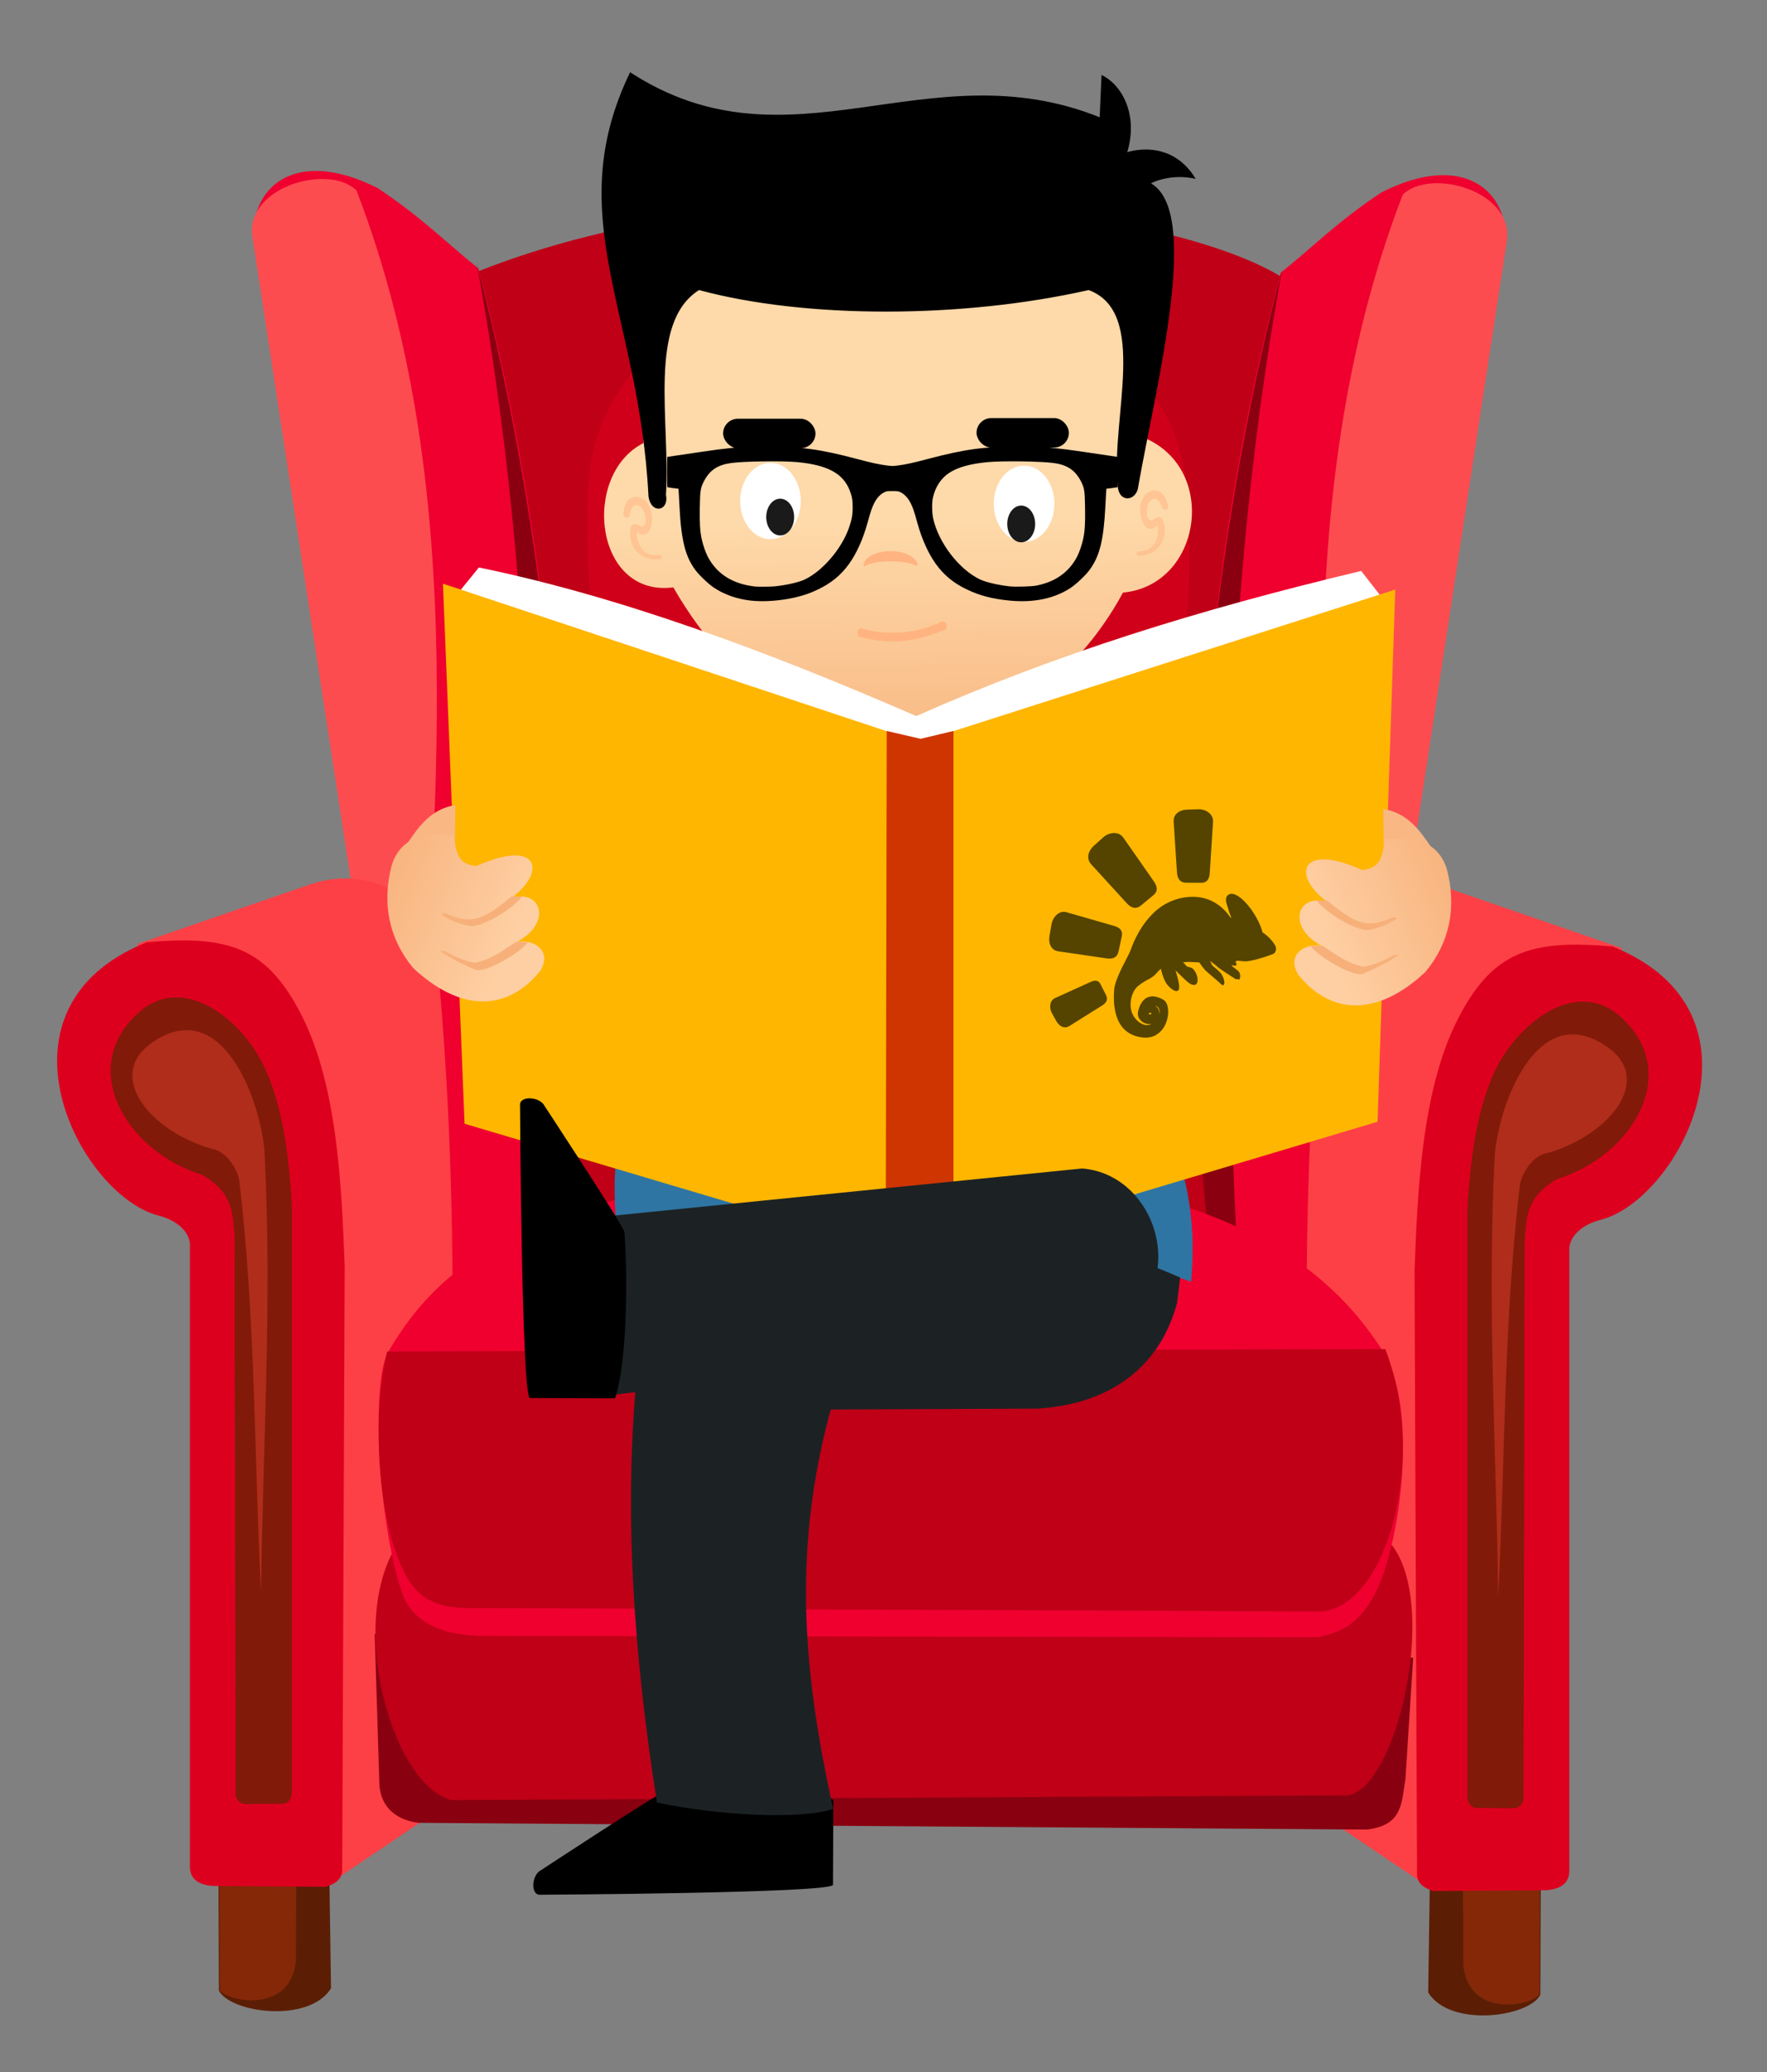 <?xml version="1.0" encoding="UTF-8" standalone="no"?>
<!-- Created with Inkscape (http://www.inkscape.org/) -->

<svg
   xmlns:dc="http://purl.org/dc/elements/1.1/"
   xmlns:cc="http://creativecommons.org/ns#"
   xmlns:rdf="http://www.w3.org/1999/02/22-rdf-syntax-ns#"
   xmlns:svg="http://www.w3.org/2000/svg"
   xmlns="http://www.w3.org/2000/svg"
   xmlns:xlink="http://www.w3.org/1999/xlink"
   xmlns:sodipodi="http://sodipodi.sourceforge.net/DTD/sodipodi-0.dtd"
   xmlns:inkscape="http://www.inkscape.org/namespaces/inkscape"
   width="290"
   height="340"
   viewBox="0 0 290 340"
   id="svg4971"
   version="1.1"
   inkscape:version="0.91 r"
   sodipodi:docname="reading.svg">
  <rect x="0" y="0" width="290" height="340" fill="#808080" stroke="none"/>
  <defs
     id="defs4973">
    <linearGradient
       inkscape:collect="always"
       id="linearGradient9229">
      <stop
         style="stop-color:#f7b37d;stop-opacity:1"
         offset="0"
         id="stop9231" />
      <stop
         style="stop-color:#fed9a9;stop-opacity:1"
         offset="1"
         id="stop9233" />
    </linearGradient>
    <linearGradient
       inkscape:collect="always"
       xlink:href="#linearGradient9229"
       id="linearGradient10182"
       gradientUnits="userSpaceOnUse"
       x1="173.942"
       y1="546.221"
       x2="173.327"
       y2="512.28"
       gradientTransform="matrix(0.979,0,0,0.979,904.946,-405.833)" />
    <linearGradient
       inkscape:collect="always"
       xlink:href="#linearGradient9953"
       id="linearGradient9417"
       gradientUnits="userSpaceOnUse"
       gradientTransform="translate(98.837,-263.626)"
       x1="325.848"
       y1="593.872"
       x2="316.265"
       y2="597.747" />
    <linearGradient
       inkscape:collect="always"
       id="linearGradient9953">
      <stop
         style="stop-color:#f8b580;stop-opacity:1"
         offset="0"
         id="stop9955" />
      <stop
         style="stop-color:#fecfa3;stop-opacity:1"
         offset="1"
         id="stop9957" />
    </linearGradient>
    <linearGradient
       inkscape:collect="always"
       xlink:href="#linearGradient9953"
       id="linearGradient11088"
       gradientUnits="userSpaceOnUse"
       gradientTransform="translate(98.837,-263.626)"
       x1="325.848"
       y1="593.872"
       x2="316.265"
       y2="597.747" />
  </defs>
  <sodipodi:namedview
     id="base"
     pagecolor="#ffffff"
     bordercolor="#666666"
     borderopacity="1.0"
     inkscape:pageopacity="0.0"
     inkscape:pageshadow="2"
     inkscape:zoom="1.3044118"
     inkscape:cx="215.02671"
     inkscape:cy="125.31334"
     inkscape:document-units="px"
     inkscape:current-layer="layer1"
     showgrid="false"
     units="px"
     inkscape:window-width="1920"
     inkscape:window-height="1056"
     inkscape:window-x="1920"
     inkscape:window-y="24"
     inkscape:window-maximized="1" />
  <g
     inkscape:label="Capa 1"
     inkscape:groupmode="layer"
     id="layer1"
     transform="translate(0,-712.362)">
    <g
       transform="matrix(1.289,0,0,1.289,-1209.185,674.558)"
       id="g9848"
       inkscape:export-filename="/var/www/chamilo/main/default_course_document/images/mr_chamilo/reading.png"
       inkscape:export-xdpi="90"
       inkscape:export-ydpi="90">
      <g
         transform="matrix(0.843,0,0,0.918,-290.996,-903.582)"
         id="g9754">
        <path
           style="fill:#bf0017;fill-opacity:1;fill-rule:evenodd;stroke:none;stroke-width:1px;stroke-linecap:butt;stroke-linejoin:miter;stroke-opacity:1"
           d="m 1529.761,1054.029 c 44.178,-16.245 103.534,-9.444 121.561,0.5 7.117,40 2.876,96.75 -5.664,139.5 l -111.104,0 c -8.102,-44.014 -12.956,-92.797 -4.793,-140 z"
           id="path9682"
           inkscape:connector-curvature="0"
           sodipodi:nodetypes="ccccc" />
        <path
           style="fill:#d1001a;fill-opacity:1;fill-rule:evenodd;stroke:none;stroke-width:1px;stroke-linecap:butt;stroke-linejoin:miter;stroke-opacity:1"
           d="m 1546.793,1084.529 c 0.199,-7.439 2.938,-13.056 10.021,-20.5 8.158,-8.572 55.652,-9.723 68.623,0.25 12.577,9.67 11.773,19.714 12.123,24.942 1.028,45.074 -18.864,57.883 -43.275,57.808 -33.746,-0.104 -48.651,-19.206 -47.492,-62.5 z"
           id="path9684"
           inkscape:connector-curvature="0"
           sodipodi:nodetypes="ssscss" />
        <g
           id="g9692"
           transform="translate(0,2)">
          <g
             id="g9667">
            <path
               style="fill:#5b1e05;fill-opacity:1;fill-rule:evenodd;stroke:none;stroke-width:0.3;stroke-linecap:butt;stroke-linejoin:miter;stroke-miterlimit:4;stroke-dasharray:none;stroke-opacity:1"
               d="m 1673.938,1274.987 -0.25,15.562 c 3.333,4.92 15.229,3.4 16.938,0.312 l 0.062,-16.125 z"
               id="path9657"
               inkscape:connector-curvature="0"
               sodipodi:nodetypes="ccccc" />
            <path
               style="fill:#842808;fill-opacity:1;fill-rule:evenodd;stroke:none;stroke-width:0.1;stroke-linecap:butt;stroke-linejoin:miter;stroke-miterlimit:4;stroke-dasharray:none;stroke-opacity:1"
               d="m 1678.93,1273.882 0.071,13.042 c 0.972,7.039 9.857,5.592 11.5,3.938 l 0.062,-17.062 z"
               id="path9661"
               inkscape:connector-curvature="0"
               sodipodi:nodetypes="ccccc" />
          </g>
          <g
             transform="translate(102.5,5)"
             id="g9677">
            <path
               style="fill:#ef002f;fill-opacity:1;fill-rule:evenodd;stroke:none;stroke-width:1px;stroke-linecap:butt;stroke-linejoin:miter;stroke-opacity:1"
               d="m 1548.917,1047.059 c 5.035,-3.704 8.454,-7.004 15.203,-11.137 12.538,-5.821 19.35,-0.076 18.738,7.248 -11.108,52.694 -16.279,102.42 -24.042,153.442 l -18.738,0 c -5.543,-37.778 -7.164,-94.548 8.839,-149.553 z"
               id="path9671"
               inkscape:connector-curvature="0"
               sodipodi:nodetypes="cccccc" />
            <path
               style="fill:#8a0011;fill-opacity:1;fill-rule:evenodd;stroke:none;stroke-width:1px;stroke-linecap:butt;stroke-linejoin:miter;stroke-opacity:1"
               d="m 1549.125,1046.612 c -10.579,53.261 -8.785,104.551 -6,150.25 l -2.875,-0.125 c -9.546,-56.138 -1.77,-113.075 8.875,-150.125 z"
               id="path9673"
               inkscape:connector-curvature="0"
               sodipodi:nodetypes="cccc" />
            <path
               style="fill:#fd4c50;fill-opacity:1;fill-rule:evenodd;stroke:none;stroke-width:1px;stroke-linecap:butt;stroke-linejoin:miter;stroke-opacity:1"
               d="m 1567.349,1036.22 c -18.08,43.09 -10.83,90.457 -10.099,122.142 1.337,7.203 3.213,7.669 5,9.25 L 1583,1043.05 c 1.614,-7.19 -11.332,-10.647 -15.651,-6.83 z"
               id="path9675"
               inkscape:connector-curvature="0"
               sodipodi:nodetypes="ccccc" />
          </g>
          <path
             sodipodi:nodetypes="ccsccccc"
             inkscape:connector-curvature="0"
             id="path9665"
             d="m 1702.935,1145.725 -25.986,-8.22 c -8.646,-2.803 -18.372,1.4 -19.324,10.634 -4.189,40.634 -1.963,80.44 1.116,118.501 l 13.435,8.309 16.087,0 3.005,-91.747 z"
             style="fill:#fd4046;fill-opacity:1;fill-rule:evenodd;stroke:none;stroke-width:0.3;stroke-linecap:butt;stroke-linejoin:miter;stroke-miterlimit:4;stroke-dasharray:none;stroke-opacity:1" />
          <path
             sodipodi:nodetypes="zccccccccz"
             inkscape:connector-curvature="0"
             id="path9653"
             d="m 1678,1155.862 c -5.364,9.844 -5.941,24.054 -6.375,34.625 l 0.375,83.875 c 0.161,1.086 1.012,1.71 2.496,2.114 l 16.919,-0.115 c 2.294,-0.123 3.63,-0.99 3.585,-2.749 l 0,-86 c -0.114,-1.581 1.539,-3.517 4.875,-4.25 11.896,-2.969 26.397,-28.776 1.625,-37.875 -12.199,-0.956 -18.136,0.531 -23.5,10.375 z"
             style="fill:#dd001e;fill-opacity:1;fill-rule:evenodd;stroke:none;stroke-width:0.5;stroke-linecap:butt;stroke-linejoin:miter;stroke-miterlimit:4;stroke-dasharray:none;stroke-opacity:1" />
          <path
             sodipodi:nodetypes="ccccccsscc"
             inkscape:connector-curvature="0"
             id="path9655"
             d="m 1679.6,1263.636 c 0.322,1.252 1.008,1.379 1.902,1.319 l 4.878,0.038 c 0.972,0.073 1.569,-0.542 1.706,-1.18 l 0.177,-77.605 c 0.316,-2.962 0.091,-5.978 4.95,-8.485 11.459,-3.275 18.91,-14.873 9.457,-22.539 -5.993,-4.861 -13.564,-0.212 -17.442,5.205 -3.761,5.253 -5.131,13.165 -5.627,21.753 z"
             style="fill:#811a09;fill-opacity:1;fill-rule:evenodd;stroke:none;stroke-width:0.3;stroke-linecap:butt;stroke-linejoin:miter;stroke-miterlimit:4;stroke-dasharray:none;stroke-opacity:1" />
          <path
             sodipodi:nodetypes="ccccsc"
             inkscape:connector-curvature="0"
             id="path9663"
             d="m 1683.75,1174.237 c -1.213,21.091 0.25,41.036 0.5,61.5 1.077,-18.956 0.802,-37.596 3.25,-56.872 0.086,-1.419 1.72,-4.361 4.148,-4.708 9.558,-2.535 15.954,-10.117 9.314,-14.579 -10.307,-6.928 -16.339,6.736 -17.212,14.66 z"
             style="fill:#af2d1a;fill-opacity:1;fill-rule:evenodd;stroke:none;stroke-width:0.3;stroke-linecap:butt;stroke-linejoin:miter;stroke-miterlimit:4;stroke-dasharray:none;stroke-opacity:1" />
        </g>
        <g
           id="g9705"
           transform="matrix(-1,0,0,1,3181.662,1.414)">
          <g
             id="g9707">
            <path
               sodipodi:nodetypes="ccccc"
               inkscape:connector-curvature="0"
               id="path9709"
               d="m 1673.938,1274.987 -0.25,15.562 c 3.333,4.92 15.229,3.4 16.938,0.312 l 0.062,-16.125 z"
               style="fill:#5b1e05;fill-opacity:1;fill-rule:evenodd;stroke:none;stroke-width:0.3;stroke-linecap:butt;stroke-linejoin:miter;stroke-miterlimit:4;stroke-dasharray:none;stroke-opacity:1" />
            <path
               sodipodi:nodetypes="ccccc"
               inkscape:connector-curvature="0"
               id="path9711"
               d="m 1678.93,1273.882 0.071,13.042 c 0.972,7.039 9.857,5.592 11.5,3.938 l 0.062,-17.062 z"
               style="fill:#842808;fill-opacity:1;fill-rule:evenodd;stroke:none;stroke-width:0.1;stroke-linecap:butt;stroke-linejoin:miter;stroke-miterlimit:4;stroke-dasharray:none;stroke-opacity:1" />
          </g>
          <g
             id="g9713"
             transform="translate(102.5,5)">
            <path
               sodipodi:nodetypes="cccccc"
               inkscape:connector-curvature="0"
               id="path9715"
               d="m 1548.917,1047.059 c 5.035,-3.704 8.454,-7.004 15.203,-11.137 12.538,-5.821 19.35,-0.076 18.738,7.248 -11.108,52.694 -16.279,102.42 -24.042,153.442 l -18.738,0 c -5.543,-37.778 -7.164,-94.548 8.839,-149.553 z"
               style="fill:#ef002f;fill-opacity:1;fill-rule:evenodd;stroke:none;stroke-width:1px;stroke-linecap:butt;stroke-linejoin:miter;stroke-opacity:1" />
            <path
               sodipodi:nodetypes="cccc"
               inkscape:connector-curvature="0"
               id="path9717"
               d="m 1549.125,1046.612 c -10.579,53.261 -8.785,104.551 -6,150.25 l -2.875,-0.125 c -9.546,-56.138 -1.77,-113.075 8.875,-150.125 z"
               style="fill:#8a0011;fill-opacity:1;fill-rule:evenodd;stroke:none;stroke-width:1px;stroke-linecap:butt;stroke-linejoin:miter;stroke-opacity:1" />
            <path
               sodipodi:nodetypes="ccccc"
               inkscape:connector-curvature="0"
               id="path9719"
               d="m 1567.349,1036.22 c -18.08,43.09 -10.83,90.457 -10.099,122.142 1.337,7.203 3.213,7.669 5,9.25 L 1583,1043.05 c 1.614,-7.19 -11.332,-10.647 -15.651,-6.83 z"
               style="fill:#fd4c50;fill-opacity:1;fill-rule:evenodd;stroke:none;stroke-width:1px;stroke-linecap:butt;stroke-linejoin:miter;stroke-opacity:1" />
          </g>
          <path
             style="fill:#fd4046;fill-opacity:1;fill-rule:evenodd;stroke:none;stroke-width:0.3;stroke-linecap:butt;stroke-linejoin:miter;stroke-miterlimit:4;stroke-dasharray:none;stroke-opacity:1"
             d="m 1702.935,1145.725 -25.986,-8.22 c -8.646,-2.803 -18.372,1.4 -19.324,10.634 -4.189,40.634 -1.963,80.44 1.116,118.501 l 13.435,8.309 16.087,0 3.005,-91.747 z"
             id="path9721"
             inkscape:connector-curvature="0"
             sodipodi:nodetypes="ccsccccc" />
          <path
             style="fill:#dd001e;fill-opacity:1;fill-rule:evenodd;stroke:none;stroke-width:0.5;stroke-linecap:butt;stroke-linejoin:miter;stroke-miterlimit:4;stroke-dasharray:none;stroke-opacity:1"
             d="m 1678,1155.862 c -5.364,9.844 -5.941,24.054 -6.375,34.625 l 0.375,83.875 c 0.161,1.086 1.012,1.71 2.496,2.114 l 16.919,-0.115 c 2.294,-0.123 3.63,-0.99 3.585,-2.749 l 0,-86 c -0.114,-1.581 1.539,-3.517 4.875,-4.25 11.896,-2.969 26.397,-28.776 1.625,-37.875 -12.199,-0.956 -18.136,0.531 -23.5,10.375 z"
             id="path9723"
             inkscape:connector-curvature="0"
             sodipodi:nodetypes="zccccccccz" />
          <path
             style="fill:#811a09;fill-opacity:1;fill-rule:evenodd;stroke:none;stroke-width:0.3;stroke-linecap:butt;stroke-linejoin:miter;stroke-miterlimit:4;stroke-dasharray:none;stroke-opacity:1"
             d="m 1679.6,1263.636 c 0.322,1.252 1.008,1.379 1.902,1.319 l 4.878,0.038 c 0.972,0.073 1.569,-0.542 1.706,-1.18 l 0.177,-77.605 c 0.316,-2.962 0.091,-5.978 4.95,-8.485 11.459,-3.275 18.91,-14.873 9.457,-22.539 -5.993,-4.861 -13.564,-0.212 -17.442,5.205 -3.761,5.253 -5.131,13.165 -5.627,21.753 z"
             id="path9725"
             inkscape:connector-curvature="0"
             sodipodi:nodetypes="ccccccsscc" />
          <path
             style="fill:#af2d1a;fill-opacity:1;fill-rule:evenodd;stroke:none;stroke-width:0.3;stroke-linecap:butt;stroke-linejoin:miter;stroke-miterlimit:4;stroke-dasharray:none;stroke-opacity:1"
             d="m 1683.75,1174.237 c -1.213,21.091 0.25,41.036 0.5,61.5 1.077,-18.956 0.802,-37.596 3.25,-56.872 0.086,-1.419 1.72,-4.361 4.148,-4.708 9.558,-2.535 15.954,-10.117 9.314,-14.579 -10.307,-6.928 -16.339,6.736 -17.212,14.66 z"
             id="path9727"
             inkscape:connector-curvature="0"
             sodipodi:nodetypes="ccccsc" />
        </g>
        <g
           id="g9747">
          <g
             transform="matrix(0.935,0,0,0.935,446.568,83.565)"
             id="g9741">
            <path
               style="fill:#890010;fill-opacity:1;fill-rule:evenodd;stroke:none;stroke-width:1px;stroke-linecap:butt;stroke-linejoin:miter;stroke-opacity:1"
               d="m 1142.25,1239.862 0.75,22.126 c 0.091,2.844 1.899,5.312 6.25,5.874 l 153.25,1 c 5.867,-0.624 5.592,-3.954 6.25,-7.5 l 1.25,-18 z"
               id="path9739"
               inkscape:connector-curvature="0"
               sodipodi:nodetypes="ccccccc" />
            <path
               style="fill:#bf0017;fill-opacity:1;fill-rule:evenodd;stroke:none;stroke-width:1px;stroke-linecap:butt;stroke-linejoin:miter;stroke-opacity:1"
               d="m 1147.988,1224.189 154.856,0 c 12.886,3.902 5.76,37.645 -3.182,39.598 l -144.957,0.707 c -10.241,-2.185 -18.123,-29.899 -6.718,-40.305 z"
               id="path9737"
               inkscape:connector-curvature="0"
               sodipodi:nodetypes="ccccc" />
          </g>
          <path
             sodipodi:nodetypes="sscczsss"
             inkscape:connector-curvature="0"
             id="path9729"
             d="m 1516.633,1203.683 c -2.655,4.209 -1.544,23.388 1.973,33.234 1.691,4.736 6.935,6.061 12,6.187 l 126.409,0.177 c 4.104,-0.781 8.242,-2.344 10.849,-11.667 2.607,-9.323 3.127,-21.92 -0.986,-27.931 -13.831,-20.213 -41.748,-25.049 -71.737,-24.913 -50.887,0.232 -68.966,9.782 -78.508,24.913 z"
             style="fill:#ef002f;fill-opacity:1;fill-rule:evenodd;stroke:none;stroke-width:1px;stroke-linecap:butt;stroke-linejoin:miter;stroke-opacity:1" />
          <path
             sodipodi:nodetypes="ccccsc"
             inkscape:connector-curvature="0"
             id="path9731"
             d="m 1516.469,1203.65 150.738,-0.321 c 6.479,15.251 0.163,35.79 -9.698,36.378 l -127.725,-0.481 c -4.453,0.087 -8.046,-0.497 -10.366,-4.318 -4.845,-7.975 -5.121,-23.584 -2.949,-31.259 z"
             style="fill:#bf0017;fill-opacity:1;fill-rule:evenodd;stroke:none;stroke-width:1px;stroke-linecap:butt;stroke-linejoin:miter;stroke-opacity:1" />
        </g>
      </g>
      <g
         id="g9297">
        <path
           style="fill:url(#linearGradient10182);fill-opacity:1;fill-rule:evenodd;stroke:none;stroke-width:1px;stroke-linecap:butt;stroke-linejoin:miter;stroke-opacity:1"
           d="m 1023.81,104.103 c -10.097,1.305 -11.727,-14.383 -3.806,-18.367 -3.063,-47.178 68.153,-42.666 63.374,-0.827 9.935,3.729 7.835,18.911 -2.317,19.856 -12.393,22.908 -41.325,27.01 -57.252,-0.662 z"
           id="path10146"
           inkscape:connector-curvature="0"
           sodipodi:nodetypes="ccccc" />
        <ellipse
           style="opacity:1;fill:#ffffff;fill-opacity:1;stroke:none;stroke-width:0.4;stroke-linecap:round;stroke-linejoin:round;stroke-miterlimit:4;stroke-dasharray:none;stroke-opacity:1"
           id="ellipse10148"
           cx="1036.176"
           cy="93.107"
           rx="3.861"
           ry="4.856" />
        <ellipse
           ry="4.856"
           rx="3.861"
           cy="93.458"
           cx="1068.469"
           id="ellipse10150"
           style="opacity:1;fill:#ffffff;fill-opacity:1;stroke:none;stroke-width:0.4;stroke-linecap:round;stroke-linejoin:round;stroke-miterlimit:4;stroke-dasharray:none;stroke-opacity:1" />
        <rect
           style="opacity:1;fill:#000000;fill-opacity:1;stroke:none;stroke-width:0.4;stroke-linecap:round;stroke-linejoin:round;stroke-miterlimit:4;stroke-dasharray:none;stroke-opacity:1"
           id="rect10152"
           width="11.759"
           height="3.744"
           x="1030.15"
           y="82.635"
           ry="1.872" />
        <rect
           ry="1.872"
           y="82.553"
           x="1062.416"
           height="3.744"
           width="11.759"
           id="rect10154"
           style="opacity:1;fill:#000000;fill-opacity:1;stroke:none;stroke-width:0.4;stroke-linecap:round;stroke-linejoin:round;stroke-miterlimit:4;stroke-dasharray:none;stroke-opacity:1" />
        <path
           style="fill:#000000;fill-opacity:1;fill-rule:evenodd;stroke:none;stroke-width:1px;stroke-linecap:butt;stroke-linejoin:miter;stroke-opacity:1"
           d="m 1027.083,66.253 c -6.583,4.16 -3.642,16.722 -4.212,26.092 0.419,2.044 -1.868,2.512 -2.223,0.176 -1.166,-23.398 -11.232,-35.588 -2.34,-53.997 20.358,13.234 37.792,-3.097 59.788,5.733 l 0.234,-5.382 c 2.441,1.125 4.755,4.879 3.276,9.828 0,0 5.499,-1.931 8.717,3.393 -3.177,-0.736 -5.753,0.538 -5.675,0.585 6.36,3.725 0.702,25.351 -1.638,38.552 -0.196,1.986 -2.658,2.219 -2.632,-0.351 -0.812,-8.391 3.928,-21.819 -3.686,-24.629 -15.973,3.616 -35.946,3.695 -49.609,0 z"
           id="path10156"
           inkscape:connector-curvature="0"
           sodipodi:nodetypes="ccccccccccccc" />
        <path
           inkscape:connector-curvature="0"
           style="opacity:1;fill:#ffb380;fill-opacity:1;stroke:none;stroke-width:0.5;stroke-linecap:round;stroke-linejoin:round;stroke-miterlimit:4;stroke-dasharray:none;stroke-opacity:1"
           d="m 1054.903,101.347 a 3.433,1.862 0 0 1 -3.433,1.862 3.433,1.862 0 0 1 -3.433,-1.862 3.433,1.862 0 0 1 3.433,-1.861 3.433,1.862 0 0 1 3.433,1.861 z"
           id="path10158" />
        <path
           id="path10160"
           d="m 1055.4,102.15 c 0,0.892 -1.734,1.615 -3.872,1.615 -2.139,0 -3.872,-0.723 -3.872,-1.615 10e-5,-0.892 1.719,-1.361 3.858,-1.361 2.139,0 3.887,0.469 3.887,1.361 z"
           style="opacity:1;fill:#fdd2a1;fill-opacity:1;stroke:none;stroke-width:0.5;stroke-linecap:round;stroke-linejoin:round;stroke-miterlimit:4;stroke-dasharray:none;stroke-opacity:1"
           inkscape:connector-curvature="0"
           sodipodi:nodetypes="sssss" />
        <ellipse
           style="opacity:1;fill:#1a1a1a;fill-opacity:1;stroke:none;stroke-width:0.4;stroke-linecap:round;stroke-linejoin:round;stroke-miterlimit:4;stroke-dasharray:none;stroke-opacity:1"
           id="ellipse10162"
           cx="1068.104"
           cy="96.026"
           rx="1.776"
           ry="2.339" />
        <path
           style="color:#000000;font-style:normal;font-variant:normal;font-weight:normal;font-stretch:normal;font-size:medium;line-height:normal;font-family:sans-serif;text-indent:0;text-align:start;text-decoration:none;text-decoration-line:none;text-decoration-style:solid;text-decoration-color:#000000;letter-spacing:normal;word-spacing:normal;text-transform:none;direction:ltr;block-progression:tb;writing-mode:lr-tb;baseline-shift:baseline;text-anchor:start;white-space:normal;clip-rule:nonzero;display:inline;overflow:visible;visibility:visible;opacity:0.5;isolation:auto;mix-blend-mode:normal;color-interpolation:sRGB;color-interpolation-filters:linearRGB;solid-color:#000000;solid-opacity:1;fill:#ffb380;fill-opacity:1;fill-rule:evenodd;stroke:none;stroke-width:0.7;stroke-linecap:round;stroke-linejoin:round;stroke-miterlimit:4;stroke-dasharray:none;stroke-dashoffset:0;stroke-opacity:1;color-rendering:auto;image-rendering:auto;shape-rendering:auto;text-rendering:auto;enable-background:accumulate"
           d="m 1085.831,91.976 c -0.472,-0.31 -1.059,-0.27 -1.506,0.002 -0.893,0.544 -1.343,1.878 -0.902,3.395 0.17,0.585 0.475,1.039 0.854,1.257 0.508,0.082 0.851,0.021 1.079,-0.447 0.042,0.068 0.104,0.215 0.17,0.41 0.059,1.727 -0.739,2.869 -2.329,2.926 -0.546,-0.026 -0.544,0.592 0,0.563 2.492,-0.112 3.814,-2.437 2.907,-4.644 -0.371,-0.524 -0.729,-0.235 -1.155,0.068 -0.31,0.22 -0.637,0.013 -0.789,-0.384 -0.271,-1.164 0.203,-2.099 0.736,-2.281 0.533,-0.183 0.877,0.399 1.142,1.052 0.1,0.511 0.867,0.361 0.767,-0.15 -0.171,-0.868 -0.504,-1.457 -0.976,-1.767 z"
           id="path10166"
           inkscape:connector-curvature="0"
           sodipodi:nodetypes="ccsccccccsczcccc" />
        <path
           sodipodi:nodetypes="ccsccccccsczcccc"
           inkscape:connector-curvature="0"
           id="path10168"
           d="m 1018.154,92.924 c 0.419,-0.378 1.006,-0.428 1.488,-0.228 0.966,0.402 1.614,1.651 1.41,3.218 -0.079,0.604 -0.311,1.099 -0.652,1.373 -0.49,0.159 -0.837,0.151 -1.134,-0.277 -0.031,0.074 -0.07,0.228 -0.105,0.431 0.205,1.716 1.168,2.723 2.749,2.536 0.536,-0.109 0.628,0.502 0.084,0.557 -2.48,0.269 -4.141,-1.826 -3.582,-4.146 0.287,-0.574 0.684,-0.344 1.152,-0.109 0.34,0.171 0.632,-0.085 0.721,-0.499 0.091,-1.192 -0.521,-2.043 -1.076,-2.142 -0.555,-0.099 -0.806,0.528 -0.968,1.214 -0.021,0.521 -0.802,0.489 -0.781,-0.032 0.037,-0.884 0.276,-1.517 0.695,-1.896 z"
           style="color:#000000;font-style:normal;font-variant:normal;font-weight:normal;font-stretch:normal;font-size:medium;line-height:normal;font-family:sans-serif;text-indent:0;text-align:start;text-decoration:none;text-decoration-line:none;text-decoration-style:solid;text-decoration-color:#000000;letter-spacing:normal;word-spacing:normal;text-transform:none;direction:ltr;block-progression:tb;writing-mode:lr-tb;baseline-shift:baseline;text-anchor:start;white-space:normal;clip-rule:nonzero;display:inline;overflow:visible;visibility:visible;opacity:0.5;isolation:auto;mix-blend-mode:normal;color-interpolation:sRGB;color-interpolation-filters:linearRGB;solid-color:#000000;solid-opacity:1;fill:#ffb380;fill-opacity:1;fill-rule:evenodd;stroke:none;stroke-width:0.7;stroke-linecap:round;stroke-linejoin:round;stroke-miterlimit:4;stroke-dasharray:none;stroke-dashoffset:0;stroke-opacity:1;color-rendering:auto;image-rendering:auto;shape-rendering:auto;text-rendering:auto;enable-background:accumulate" />
        <path
           sodipodi:nodetypes="cccccc"
           inkscape:connector-curvature="0"
           id="path10170"
           d="m 1058.018,108.449 c -3.755,1.842 -7.854,1.664 -10.21,0.86 -0.805,0.045 -0.701,1.261 0.099,1.17 4.068,1.066 7.315,0.295 10.168,-0.857 0.783,-0.038 0.725,-1.212 -0.057,-1.174 z"
           style="color:#000000;font-style:normal;font-variant:normal;font-weight:normal;font-stretch:normal;font-size:medium;line-height:normal;font-family:sans-serif;text-indent:0;text-align:start;text-decoration:none;text-decoration-line:none;text-decoration-style:solid;text-decoration-color:#000000;letter-spacing:normal;word-spacing:normal;text-transform:none;direction:ltr;block-progression:tb;writing-mode:lr-tb;baseline-shift:baseline;text-anchor:start;white-space:normal;clip-rule:nonzero;display:inline;overflow:visible;visibility:visible;opacity:1;isolation:auto;mix-blend-mode:normal;color-interpolation:sRGB;color-interpolation-filters:linearRGB;solid-color:#000000;solid-opacity:1;fill:#ffb380;fill-opacity:1;fill-rule:evenodd;stroke:none;stroke-width:1.2;stroke-linecap:round;stroke-linejoin:round;stroke-miterlimit:4;stroke-dasharray:none;stroke-dashoffset:0;stroke-opacity:1;color-rendering:auto;image-rendering:auto;shape-rendering:auto;text-rendering:auto;enable-background:accumulate" />
        <path
           style="fill:#000000;fill-opacity:1"
           d="m 1033.642,105.782 c -1.734,-0.199 -3.35,-0.767 -4.651,-1.634 -0.693,-0.461 -1.859,-1.565 -2.356,-2.228 -1.3,-1.737 -1.821,-3.804 -2.037,-8.079 -0.069,-1.375 -0.124,-2.297 -0.136,-2.297 -0.203,-0.01 -1.374,-0.17 -1.414,-0.193 -0.052,-0.03 -0.053,-3.86 0,-3.86 0.024,-1.57e-4 2.294,-0.337 4.374,-0.649 1.514,-0.227 2.49,-0.351 4.338,-0.551 1.024,-0.111 1.398,-0.124 3.624,-0.122 4.655,0.004 7.065,0.327 11.814,1.586 1.94,0.514 2.861,0.713 3.892,0.841 0.531,0.066 0.702,0.066 1.233,0 1.031,-0.128 1.952,-0.327 3.892,-0.841 4.749,-1.258 7.159,-1.582 11.814,-1.586 2.226,-0.002 2.601,0.011 3.624,0.122 1.847,0.2 2.824,0.324 4.338,0.551 2.08,0.312 4.35,0.649 4.374,0.649 0.052,2.34e-4 0.05,3.83 0,3.86 -0.039,0.023 -1.211,0.183 -1.414,0.193 -0.013,7.14e-4 -0.067,0.922 -0.137,2.297 -0.215,4.275 -0.736,6.342 -2.037,8.079 -0.496,0.663 -1.663,1.767 -2.356,2.228 -2.067,1.377 -4.74,1.936 -7.806,1.635 -2.165,-0.213 -3.735,-0.617 -5.349,-1.377 -1.727,-0.813 -2.985,-1.836 -4.019,-3.269 -0.971,-1.345 -1.792,-3.164 -2.366,-5.245 -0.422,-1.529 -0.571,-1.962 -0.876,-2.557 -0.319,-0.62 -0.772,-1.103 -1.252,-1.334 -0.315,-0.151 -0.369,-0.159 -1.046,-0.159 -0.677,0 -0.73,0.008 -1.046,0.159 -0.48,0.23 -0.933,0.713 -1.252,1.334 -0.305,0.595 -0.454,1.028 -0.876,2.557 -0.575,2.081 -1.396,3.901 -2.366,5.245 -1.034,1.433 -2.292,2.456 -4.019,3.269 -0.969,0.456 -1.685,0.704 -2.797,0.968 -1.85,0.439 -4.064,0.597 -5.707,0.408 z m 3.054,-1.809 c 1.468,-0.145 3.094,-0.515 3.853,-0.877 2.274,-1.086 4.672,-3.884 5.615,-6.552 0.368,-1.042 0.479,-1.646 0.48,-2.621 8e-4,-0.926 -0.076,-1.377 -0.365,-2.133 -0.835,-2.185 -2.813,-3.261 -6.672,-3.631 -1.896,-0.182 -6.809,-0.114 -8.461,0.117 -1.715,0.239 -2.72,0.919 -3.448,2.333 -0.429,0.833 -0.485,1.196 -0.518,3.341 -0.031,2.044 0.025,2.972 0.242,4 0.152,0.718 0.508,1.75 0.78,2.26 1.177,2.209 3.165,3.459 6.011,3.783 0.38,0.043 1.974,0.03 2.483,-0.02 z m 33.337,-0.099 c 2.412,-0.471 4.12,-1.68 5.178,-3.664 0.272,-0.51 0.628,-1.542 0.78,-2.26 0.217,-1.028 0.273,-1.957 0.242,-4 -0.033,-2.146 -0.089,-2.508 -0.518,-3.341 -0.728,-1.413 -1.733,-2.093 -3.448,-2.333 -1.652,-0.231 -6.565,-0.298 -8.461,-0.117 -2.247,0.215 -3.84,0.67 -4.932,1.408 -0.998,0.674 -1.699,1.754 -2.008,3.092 -0.148,0.642 -0.135,1.929 0.028,2.669 0.681,3.093 3.29,6.489 5.97,7.768 0.728,0.348 2.341,0.722 3.782,0.877 0.761,0.082 2.758,0.024 3.387,-0.099 z"
           id="path10172"
           inkscape:connector-curvature="0"
           sodipodi:nodetypes="cssccccsscsccsccscccsccsssccssccssssccccsccssscssccccssccssscssccc" />
        <ellipse
           ry="2.339"
           rx="1.776"
           cy="95.151"
           cx="1037.416"
           id="ellipse9295"
           style="opacity:1;fill:#1a1a1a;fill-opacity:1;stroke:none;stroke-width:0.4;stroke-linecap:round;stroke-linejoin:round;stroke-miterlimit:4;stroke-dasharray:none;stroke-opacity:1" />
      </g>
      <path
         sodipodi:nodetypes="ccccc"
         inkscape:connector-curvature="0"
         id="path9488"
         d="m 1089.734,192.508 c 1.014,-11.44 -2.131,-17.94 -6.239,-27.489 l -64.7,1.768 c -2.781,8.442 -3.048,14.126 -1.587,23.982 20.743,3.459 56.226,-4.612 72.526,1.739 z"
         style="fill:#2e75a3;fill-opacity:1;fill-rule:evenodd;stroke:none;stroke-width:1px;stroke-linecap:butt;stroke-linejoin:miter;stroke-opacity:1" />
      <g
         transform="translate(12.728,-490.732)"
         id="g9276">
        <path
           style="fill:#ffffff;fill-rule:evenodd;stroke:none;stroke-width:1px;stroke-linecap:butt;stroke-linejoin:miter;stroke-opacity:1"
           d="m 984.027,595.129 2.298,-2.828 c 17.766,3.651 36.51,10.566 55.685,18.915 17.855,-7.909 35.712,-13.483 56.657,-18.473 l 2.475,3.182 0,4.596 -54.094,18.385 -8.309,0.354 -54.978,-18.738 z"
           id="path9274"
           inkscape:connector-curvature="0"
           sodipodi:nodetypes="cccccccccc" />
        <path
           style="fill:#ffb600;fill-opacity:1;fill-rule:evenodd;stroke:none;stroke-width:1px;stroke-linecap:butt;stroke-linejoin:miter;stroke-opacity:1"
           d="m 981.75,594.362 56.5,18.781 4.281,1.156 4.094,-1.125 56.375,-18.062 -2.25,67.75 -53.962,16.122 -4.102,0.906 -4.561,-0.844 L 984.5,663.112 Z"
           id="path9270"
           inkscape:connector-curvature="0"
           sodipodi:nodetypes="ccccccccccc" />
        <path
           style="fill:#cf3501;fill-opacity:1;fill-rule:evenodd;stroke:none;stroke-width:1px;stroke-linecap:butt;stroke-linejoin:miter;stroke-opacity:1"
           d="m 1038.25,613.112 4.312,1 4.188,-1 0,65.875 -4.125,0.938 -4.5,-0.75 z"
           id="path9272"
           inkscape:connector-curvature="0"
           sodipodi:nodetypes="ccccccc" />
      </g>
      <g
         id="g9391"
         transform="matrix(1.694,0,0,1.694,404.004,-415.93)">
        <path
           style="fill:#f8b783;fill-opacity:1;fill-rule:evenodd;stroke:none;stroke-width:1px;stroke-linecap:butt;stroke-linejoin:miter;stroke-opacity:1"
           d="m 419.243,323.643 c 1.792,0.278 2.731,1.566 3.625,2.906 l -3.594,0.062 z"
           id="path9393"
           inkscape:connector-curvature="0"
           sodipodi:nodetypes="cccc" />
        <path
           style="fill:url(#linearGradient11088);fill-opacity:1;fill-rule:evenodd;stroke:none;stroke-width:0.1;stroke-linecap:butt;stroke-linejoin:miter;stroke-miterlimit:4;stroke-dasharray:none;stroke-opacity:1"
           d="m 422.407,335.89 c -3.484,3.254 -6.995,3.36 -9.547,0.21 -0.903,-1.466 0.396,-2.392 1.76,-2.181 -2.679,-1.399 -1.848,-3.993 0.421,-3.291 -2.724,-2.016 -2.034,-4.5 2.602,-2.411 1.446,-0.093 1.524,-1.082 1.738,-2.31 1.701,-0.167 3.92,-0.117 4.648,2.275 0.737,2.824 0.222,5.498 -1.622,7.706 z"
           id="path9395"
           inkscape:connector-curvature="0"
           sodipodi:nodetypes="cccccccc" />
        <path
           style="fill:#f7b07a;fill-opacity:1;fill-rule:evenodd;stroke:none;stroke-width:0.05;stroke-linecap:butt;stroke-linejoin:miter;stroke-miterlimit:4;stroke-dasharray:none;stroke-opacity:1"
           d="m 420.399,334.59 c -0.923,0.717 -2.76,1.461 -2.76,1.461 -0.824,0.087 -3.12,-1.199 -3.842,-2.083 -0.043,-0.052 0.906,-0.041 0.906,-0.041 0.976,0.662 1.884,1.325 3.035,1.561 0.815,-0.094 1.764,-0.555 2.268,-0.871 z"
           id="path9397"
           inkscape:connector-curvature="0"
           sodipodi:nodetypes="ccscccc" />
        <path
           sodipodi:nodetypes="ccscscc"
           inkscape:connector-curvature="0"
           id="path9399"
           d="m 420.313,331.831 c -0.923,0.717 -2.262,0.916 -2.262,0.916 -1.111,-0.066 -3.082,-1.323 -3.804,-2.208 -0.043,-0.052 0.782,-0.021 0.782,-0.021 0.97,0.802 1.86,1.501 2.804,1.677 0.69,0.129 1.41,-0.079 2.212,-0.442 z"
           style="fill:#f7b07a;fill-opacity:1;fill-rule:evenodd;stroke:none;stroke-width:0.05;stroke-linecap:butt;stroke-linejoin:miter;stroke-miterlimit:4;stroke-dasharray:none;stroke-opacity:1" />
      </g>
      <g
         transform="matrix(-1.694,0,0,1.694,1706.253,-416.432)"
         id="g9470">
        <path
           sodipodi:nodetypes="cccc"
           inkscape:connector-curvature="0"
           id="path9472"
           d="m 419.243,323.643 c 1.792,0.278 2.731,1.566 3.625,2.906 l -3.594,0.062 z"
           style="fill:#f8b783;fill-opacity:1;fill-rule:evenodd;stroke:none;stroke-width:1px;stroke-linecap:butt;stroke-linejoin:miter;stroke-opacity:1" />
        <path
           sodipodi:nodetypes="cccccccc"
           inkscape:connector-curvature="0"
           id="path9474"
           d="m 422.407,335.89 c -3.484,3.254 -6.995,3.36 -9.547,0.21 -0.903,-1.466 0.396,-2.392 1.76,-2.181 -2.679,-1.399 -1.848,-3.993 0.421,-3.291 -2.724,-2.016 -2.034,-4.5 2.602,-2.411 1.446,-0.093 1.524,-1.082 1.738,-2.31 1.701,-0.167 3.92,-0.117 4.648,2.275 0.737,2.824 0.222,5.498 -1.622,7.706 z"
           style="fill:url(#linearGradient9417);fill-opacity:1;fill-rule:evenodd;stroke:none;stroke-width:0.1;stroke-linecap:butt;stroke-linejoin:miter;stroke-miterlimit:4;stroke-dasharray:none;stroke-opacity:1" />
        <path
           sodipodi:nodetypes="ccscccc"
           inkscape:connector-curvature="0"
           id="path9476"
           d="m 420.399,334.59 c -0.923,0.717 -2.76,1.461 -2.76,1.461 -0.824,0.087 -3.12,-1.199 -3.842,-2.083 -0.043,-0.052 0.906,-0.041 0.906,-0.041 0.976,0.662 1.884,1.325 3.035,1.561 0.815,-0.094 1.764,-0.555 2.268,-0.871 z"
           style="fill:#f7b07a;fill-opacity:1;fill-rule:evenodd;stroke:none;stroke-width:0.05;stroke-linecap:butt;stroke-linejoin:miter;stroke-miterlimit:4;stroke-dasharray:none;stroke-opacity:1" />
        <path
           style="fill:#f7b07a;fill-opacity:1;fill-rule:evenodd;stroke:none;stroke-width:0.05;stroke-linecap:butt;stroke-linejoin:miter;stroke-miterlimit:4;stroke-dasharray:none;stroke-opacity:1"
           d="m 420.313,331.831 c -0.923,0.717 -2.262,0.916 -2.262,0.916 -1.111,-0.066 -3.082,-1.323 -3.804,-2.208 -0.043,-0.052 0.782,-0.021 0.782,-0.021 0.97,0.802 1.86,1.501 2.804,1.677 0.69,0.129 1.41,-0.079 2.212,-0.442 z"
           id="path9478"
           inkscape:connector-curvature="0"
           sodipodi:nodetypes="ccscscc" />
      </g>
      <path
         sodipodi:nodetypes="ccccc"
         inkscape:connector-curvature="0"
         id="path9482"
         d="m 1014.245,184.278 61.609,-6.201 c 9.742,0.737 14.226,15.428 3.471,21.051 l -63.445,7.796 z"
         style="fill:#1c2224;fill-opacity:1;fill-rule:evenodd;stroke:none;stroke-width:1px;stroke-linecap:butt;stroke-linejoin:miter;stroke-opacity:1" />
      <path
         sodipodi:nodetypes="ccccccc"
         inkscape:connector-curvature="0"
         id="path9505"
         d="m 1044.181,258.437 -0.041,10.856 c -0.778,1.052 -37.461,1.239 -37.461,1.239 -0.938,-0.183 -0.926,-2.118 0.012,-2.951 0,0 15.826,-10.41 16.319,-10.34 6.347,-0.47 16.848,-0.283 21.172,1.196 z"
         style="fill:#000000;fill-opacity:1;fill-rule:evenodd;stroke:none;stroke-width:1px;stroke-linecap:butt;stroke-linejoin:miter;stroke-opacity:1" />
      <path
         sodipodi:nodetypes="cccccc"
         inkscape:connector-curvature="0"
         id="path9484"
         d="m 1019.229,203.666 c -1.812,18.375 -0.39,36.751 2.497,55.126 7.912,1.682 18.367,2.179 22.439,0.815 -4.041,-18.318 -5.539,-35.204 1.05,-55.388 -5.614,-11.985 -22.351,-14.395 -25.986,-0.553 z"
         style="fill:#1c2224;fill-opacity:1;fill-rule:evenodd;stroke:none;stroke-width:1px;stroke-linecap:butt;stroke-linejoin:miter;stroke-opacity:1" />
      <path
         sodipodi:nodetypes="ccccscc"
         inkscape:connector-curvature="0"
         id="path9486"
         d="m 1042.154,208.77 28.108,-0.124 c 10.052,-0.676 15.687,-6.051 17.678,-13.417 l 0.401,-3.273 c -19.067,-8.249 -44.246,-14.239 -59.268,-6.293 -8.6,4.549 -13.354,12.728 -10.96,18.759 z"
         style="fill:#1c2224;fill-opacity:1;fill-rule:evenodd;stroke:none;stroke-width:1px;stroke-linecap:butt;stroke-linejoin:miter;stroke-opacity:1" />
      <path
         style="fill:#000000;fill-opacity:1;fill-rule:evenodd;stroke:none;stroke-width:1px;stroke-linecap:butt;stroke-linejoin:miter;stroke-opacity:1"
         d="m 1016.386,207.343 -10.856,-0.041 c -1.052,-0.778 -1.239,-37.461 -1.239,-37.461 0.183,-0.938 2.118,-0.926 2.951,0.012 0,0 10.41,15.826 10.34,16.319 0.47,6.347 0.283,16.848 -1.196,21.172 z"
         id="path9651"
         inkscape:connector-curvature="0"
         sodipodi:nodetypes="ccccccc" />
      <g
         style="fill:#554400;fill-opacity:1"
         transform="matrix(0.166,0,0,0.17,988.876,43.998)"
         id="g9794">
        <path
           style="fill:#554400;fill-opacity:1;stroke:none"
           d="m 670.879,627.884 c 0,0 1.414,-0.698 1.85,-3.093 7.1e-4,-0.141 0.002,-0.282 0.002,-0.423 l 0.002,-0.423 c -0.13,-2.257 -2.373,-4.948 -4.899,-7.64 -2.947,-2.976 -5.48,-4.399 -5.48,-4.399 0,0 -1.24,-5.929 -6.559,-14.135 -5.178,-8.206 -14.163,-16.853 -19.113,-14.34 -4.95,2.513 -0.613,9.586 -0.342,11.703 0.412,2.258 2.509,5.936 1.804,5.932 -0.846,-0.145 -11.465,-20.365 -38.297,-14.861 -6.92,1.516 -12.861,4.447 -17.676,8.23 l -0.24,47.1 c 1.701,-1.684 2.411,-2.526 2.411,-2.526 0,0 1.791,8.47 5.157,12.295 3.366,3.825 7.446,6.102 8.73,3.288 1.283,-2.673 -2.608,-14.256 -2.608,-14.256 0,0 7.3,7.088 9.407,8.791 2.107,1.703 6.188,3.839 7.336,0.037 1.007,-3.802 -1.926,-9.599 -4.319,-10.599 -2.252,-0.999 -3.663,-1.006 -3.663,-1.006 0,0 -1.401,-1.84 -2.104,-2.408 -0.844,-0.568 -0.985,-0.569 -0.985,-0.569 0,0 1.273,-0.699 5.223,-0.538 4.09,0.162 7.334,0.319 7.334,0.319 0,0 3.641,5.377 5.889,7.081 2.107,1.844 7.586,6.243 9.552,8.087 1.825,1.843 2.949,2.694 3.662,1.147 0.572,-1.548 -0.395,-5.643 -2.919,-8.617 -2.666,-2.834 -5.48,-4.399 -6.46,-5.815 -0.838,-1.696 -1.396,-2.969 -1.396,-2.969 0,0 5.2,3.834 6.464,5.11 1.405,1.135 10.686,6.964 12.233,7.959 1.546,1.136 2.255,0.435 2.255,0.435 0,0 1.124,0.852 1.55,0.29 0.426,-0.562 1.574,-4.364 -1.377,-6.635 -3.091,-2.413 -4.92,-3.551 -4.636,-3.831 0.142,-0.281 3.241,0.722 3.669,-0.122 0.286,-0.704 -0.132,-1.834 -0.554,-2.118 -0.28,-0.424 0.853,-1.265 0.853,-1.265 0,0 1.129,0.006 5.782,0.452 4.653,0.447 16.382,-3.442 18.785,-4.276 2.403,-0.834 3.675,-1.392 3.675,-1.392 l 0,0 z m -89.184,60.185 c 9.766,-6.296 10.271,-22.37 4.926,-25.5 -1.547,-0.995 -3.095,-1.708 -4.786,-2.14 l -0.037,7.333 c 0.422,0.284 0.843,0.709 1.121,1.416 0.838,1.696 0.404,3.81 0.404,3.81 0,0 -0.127,-2.68 -1.108,-4.095 -0.14,-0.142 -0.281,-0.283 -0.421,-0.425 l -0.1,19.601 z m 0.476,-93.635 c -2.124,1.54 -3.967,3.364 -5.669,5.189 l -0.237,46.677 c 1.415,-0.839 2.689,-1.679 3.823,-2.801 0.709,-0.702 1.277,-1.404 1.844,-1.965 l 0.24,-47.1 0,0 z m -6.131,96.004 c 2.118,-0.412 4.098,-1.248 5.655,-2.369 l 0.1,-19.601 c -0.841,-1.132 -1.542,-1.841 -1.542,-1.841 0,0 0.704,0.286 1.546,1.136 l 0.037,-7.333 c -1.831,-0.573 -3.805,-0.865 -5.641,-0.452 l -0.062,12.268 0,0 c 0.425,-0.28 1.131,-0.417 0.844,0.568 -0.144,0.563 -0.567,0.561 -0.849,0.56 l 0,0 -0.037,7.192 c 0.282,0.002 0.705,0.003 0.988,-0.136 0,0 -0.284,0.281 -0.99,0.559 l -0.048,9.448 z m 0.462,-90.815 c -9.928,10.385 -14.365,22.913 -15.367,25.729 -1.574,4.364 -11.67,20.107 -12.564,29.409 -0.753,9.445 -1.011,32.43 20.416,35.641 2.537,0.436 4.935,0.448 7.054,0.036 l 0.048,-9.448 c -1.978,0.554 -6.354,1.096 -11.263,-4.57 -6.592,-7.649 -3.284,-20.042 1.957,-24.246 3.4,-2.803 6.653,-4.338 9.482,-5.875 l 0.237,-46.677 0,0 z m -0.307,60.355 -0.062,12.268 c -0.425,0.28 -0.707,0.278 -0.987,-0.146 -0.286,0.845 0.276,1.271 0.981,1.274 l -0.037,7.192 c -4.516,0.4 -10.704,-3.58 -9.12,-9.777 1.87,-7.042 5.271,-10.127 9.225,-10.812 z"
           id="path9796"
           inkscape:connector-curvature="0" />
        <g
           style="fill:#554400;fill-opacity:1"
           inkscape:transform-center-y="-65.497173"
           transform="matrix(0.675,0.003,-0.003,0.675,391.442,224.966)"
           id="g9798">
          <path
             sodipodi:nodetypes="sssssssss"
             inkscape:connector-curvature="0"
             id="path9800"
             d="m 317.497,435.666 13.283,-0.497 c 7.13,-0.267 16.92,4.74 16.36,13.874 l -3.481,56.8 c -0.436,7.122 -3.506,10.89 -9.149,10.89 l -17.51,0 c -7.135,0 -10.136,-4.519 -10.641,-11.636 l -3.979,-56.054 c -0.505,-7.117 4.998,-12.997 15.117,-13.376 z"
             style="fill:#554400;fill-opacity:1;stroke:none" />
        </g>
        <g
           style="fill:#554400;fill-opacity:1"
           inkscape:transform-center-x="43.829697"
           id="g9802"
           transform="matrix(0.551,-0.446,0.447,0.551,163.593,448.329)"
           inkscape:transform-center-y="-53.403829">
          <path
             style="fill:#554400;fill-opacity:1;stroke:none"
             d="m 317.497,435.666 13.283,-0.497 c 7.13,-0.267 16.92,4.74 16.36,13.874 l -3.481,56.8 c -0.436,7.122 -3.506,10.89 -9.149,10.89 l -17.51,0 c -7.135,0 -10.136,-4.519 -10.641,-11.636 l -3.979,-56.054 c -0.505,-7.117 4.998,-12.997 15.117,-13.376 z"
             id="path9804"
             inkscape:connector-curvature="0"
             sodipodi:nodetypes="sssssssss" />
        </g>
        <g
           style="fill:#554400;fill-opacity:1"
           inkscape:transform-center-y="-14.415814"
           transform="matrix(0.142,-0.654,0.654,0.141,169.005,760.522)"
           id="g9806"
           inkscape:transform-center-x="63.28487">
          <path
             sodipodi:nodetypes="sssssssss"
             inkscape:connector-curvature="0"
             id="path9808"
             d="m 317.497,435.666 13.283,-0.497 c 7.13,-0.267 16.92,4.74 16.36,13.874 l -3.481,56.8 c -0.436,7.122 -3.506,10.89 -9.149,10.89 l -17.51,0 c -7.135,0 -10.136,-4.519 -10.641,-11.636 l -3.979,-56.054 c -0.505,-7.117 4.998,-12.997 15.117,-13.376 z"
             style="fill:#554400;fill-opacity:1;stroke:none" />
        </g>
        <g
           style="fill:#554400;fill-opacity:1"
           inkscape:transform-center-x="45.418014"
           id="g9810"
           transform="matrix(-0.243,-0.469,0.469,-0.243,376.974,933.025)"
           inkscape:transform-center-y="24.205256">
          <path
             style="fill:#554400;fill-opacity:1;stroke:none"
             d="m 317.497,435.666 13.283,-0.497 c 7.13,-0.267 16.92,4.74 16.36,13.874 l -3.481,56.8 c -0.436,7.122 -3.506,10.89 -9.149,10.89 l -17.51,0 c -7.135,0 -10.136,-4.519 -10.641,-11.636 l -3.979,-56.054 c -0.505,-7.117 4.998,-12.997 15.117,-13.376 z"
             id="path9812"
             inkscape:connector-curvature="0"
             sodipodi:nodetypes="sssssssss" />
        </g>
      </g>
    </g>
  </g>
</svg>
